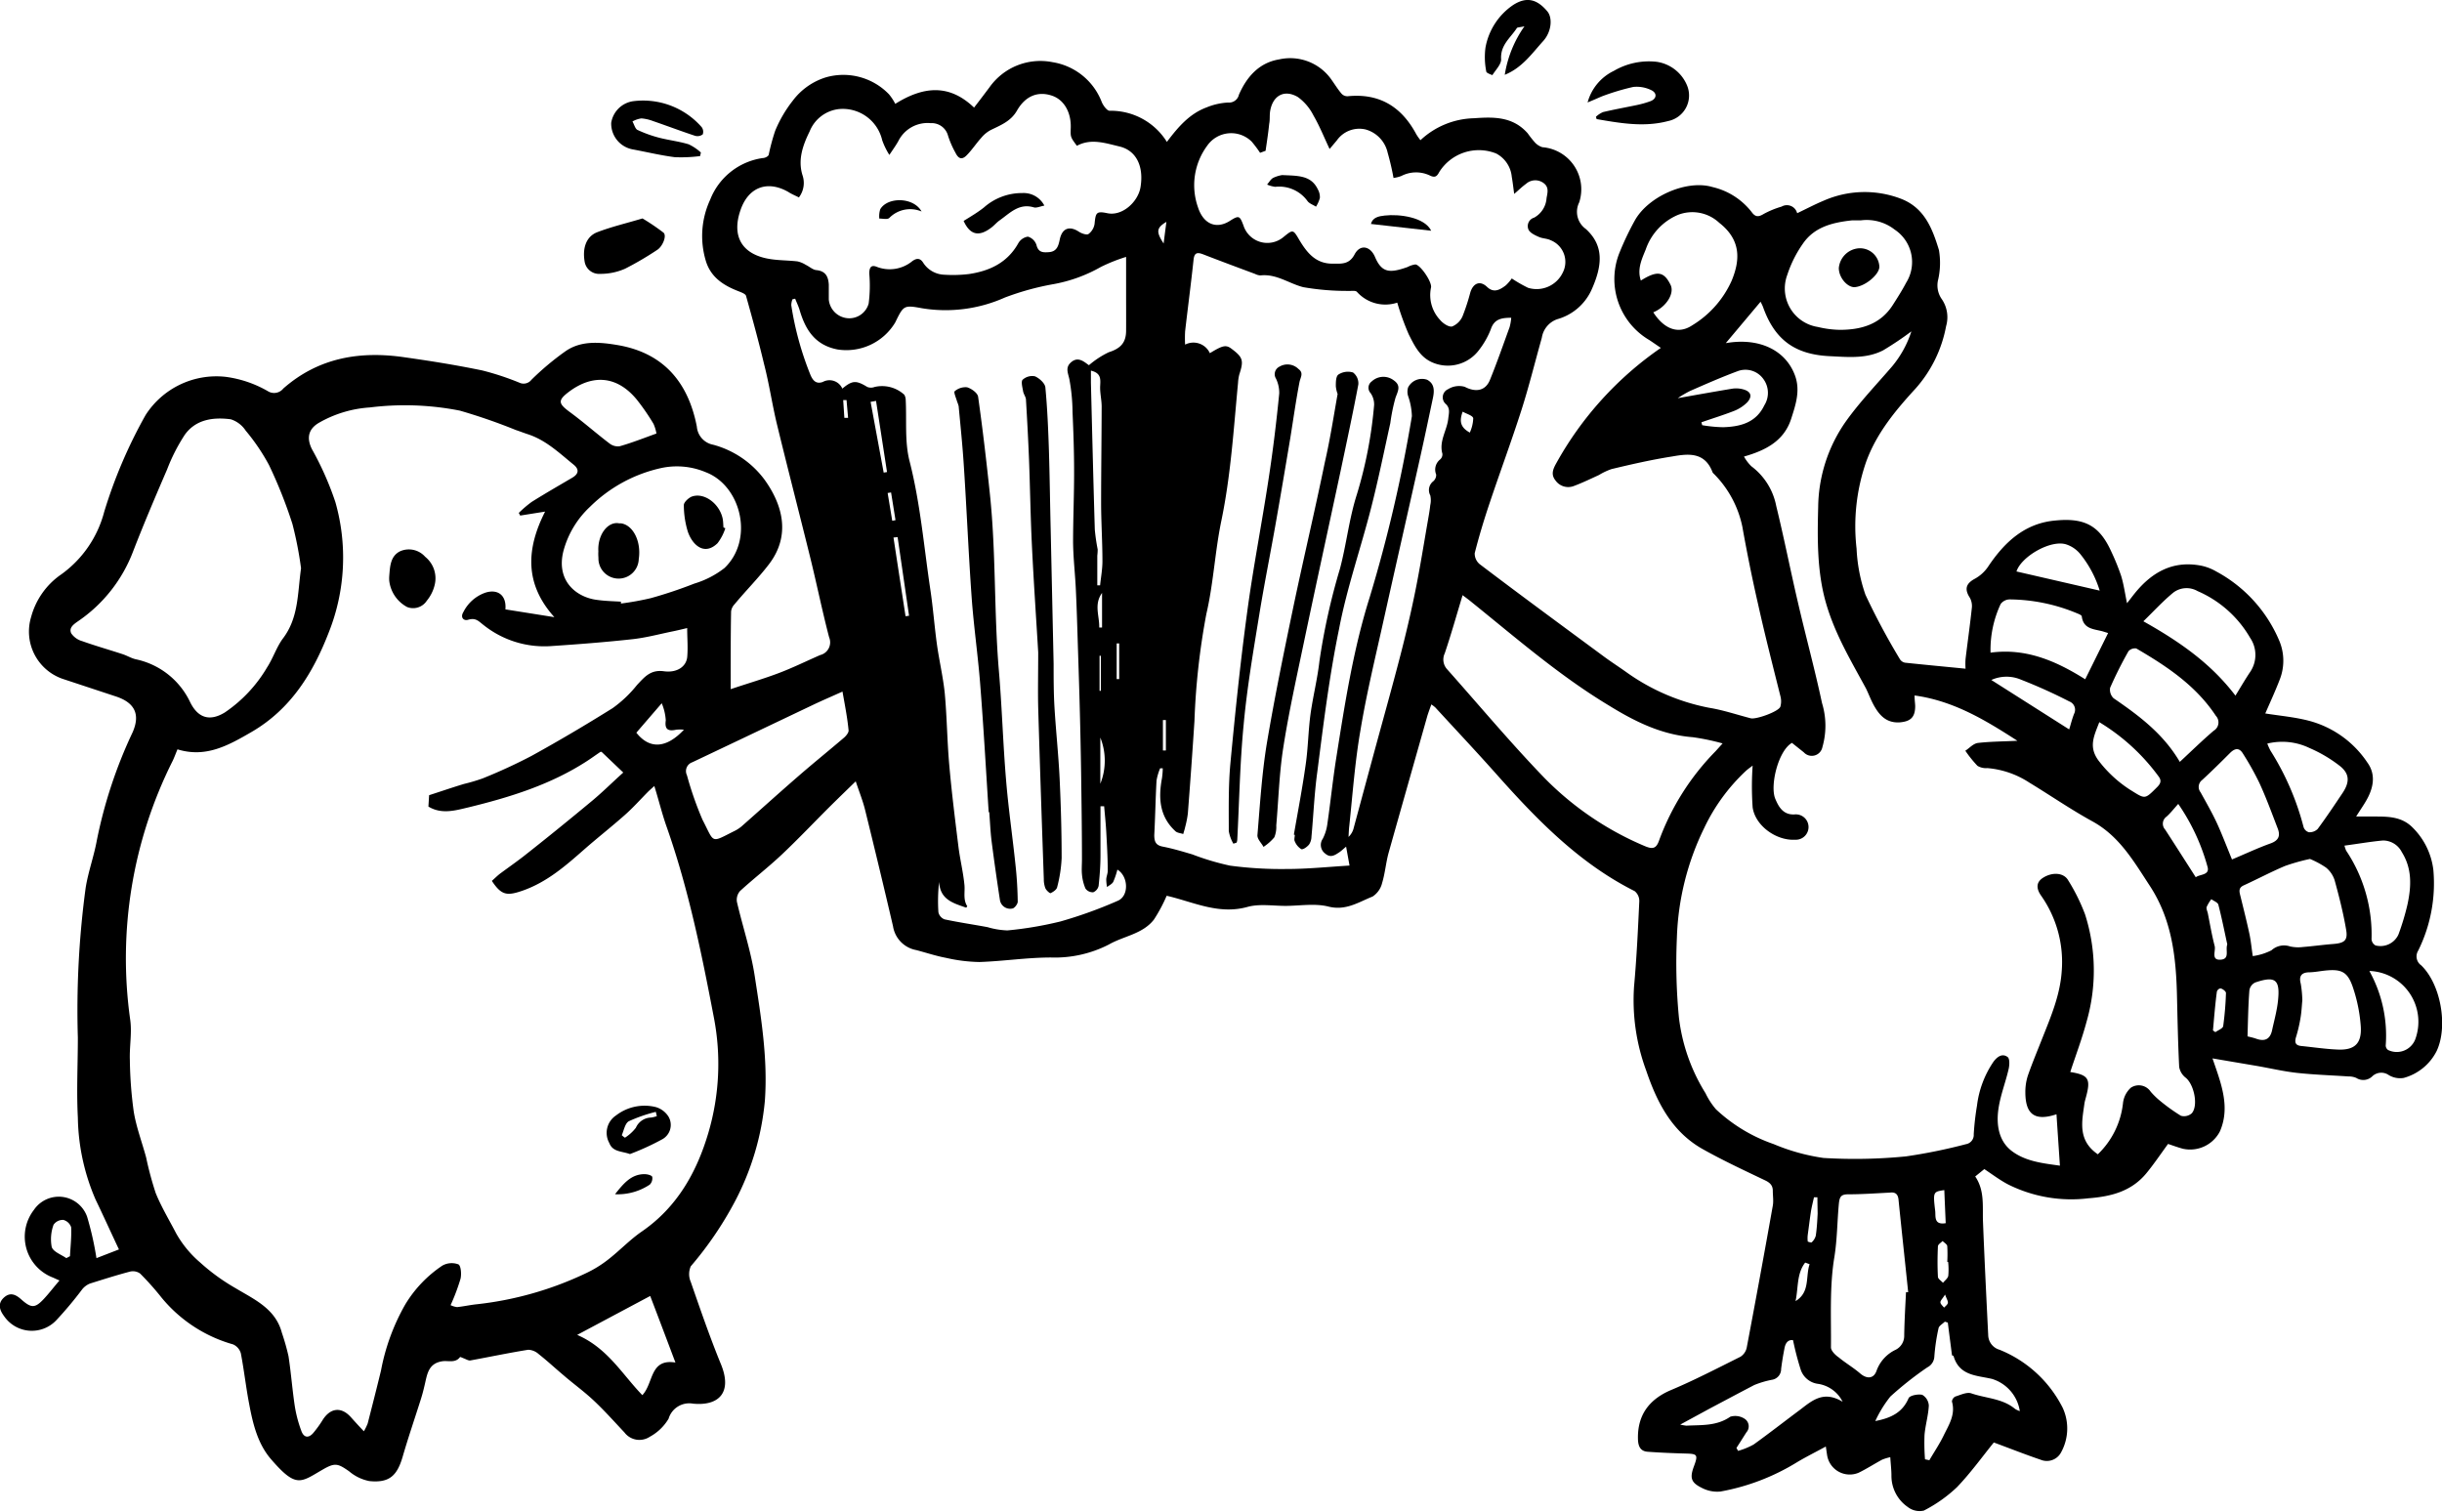 <svg xmlns="http://www.w3.org/2000/svg" viewBox="0 0 313.68 194.2"><g id="Capa_2" data-name="Capa 2"><g id="Capa_1-2" data-name="Capa 1"><path d="M93.86,88.53c2.17-.73,4.12-1.3,6-2s3.66-1.58,5.49-2.38a1.68,1.68,0,0,0,1.15-2.29c-.88-3.36-1.57-6.77-2.4-10.14-1.41-5.72-2.89-11.42-4.28-17.14-.63-2.58-1-5.21-1.67-7.79-.7-2.94-1.5-5.86-2.32-8.78-.07-.26-.58-.44-.92-.58-1.89-.72-3.52-1.73-4.2-3.77a11.08,11.08,0,0,1,.51-8A8.54,8.54,0,0,1,98,20.3c.27,0,.68-.21.74-.41a27.28,27.28,0,0,1,.83-3.08,16.22,16.22,0,0,1,2.26-3.87,8.44,8.44,0,0,1,4.24-3,8.14,8.14,0,0,1,8.12,2.17,6.85,6.85,0,0,1,.81,1.23c3.72-2.33,7-2.51,10.12.48.73-.94,1.37-1.79,2-2.63a8,8,0,0,1,8.1-3.2,8.14,8.14,0,0,1,6.31,5.14c.19.45.68,1.1,1,1.1a8.48,8.48,0,0,1,7.36,4c1.45-1.93,2.91-3.62,5.09-4.43a8.44,8.44,0,0,1,2.77-.63,1.29,1.29,0,0,0,1.39-1c1-2.3,2.6-4.12,5.17-4.54a6.46,6.46,0,0,1,6.77,2.68c.42.59.79,1.2,1.26,1.74a1,1,0,0,0,.8.31c4.06-.4,6.9,1.36,8.78,4.88a7.12,7.12,0,0,0,.54.77,10.41,10.41,0,0,1,6.87-2.82c2.52-.18,5-.24,6.91,1.94a14,14,0,0,0,.88,1.12,2.2,2.2,0,0,0,1,.66A5.42,5.42,0,0,1,202.85,26a2.71,2.71,0,0,0,.86,3.42c2.3,2.1,2.19,4.62.67,7.93A6.86,6.86,0,0,1,200.05,41a3,3,0,0,0-2,2.39c-.87,3.08-1.63,6.19-2.6,9.23-1.28,4-2.74,7.93-4.07,11.9-.73,2.16-1.39,4.34-1.95,6.54a1.76,1.76,0,0,0,.65,1.42c5.27,4,10.57,7.89,15.88,11.81.93.69,1.91,1.32,2.87,2a27.07,27.07,0,0,0,10.71,4.63c1.8.29,3.56.89,5.34,1.35.69.18,3.59-.86,3.81-1.49a2.51,2.51,0,0,0,0-1.38c-1-4-2-7.9-2.88-11.87-.75-3.27-1.41-6.56-2-9.86A13.46,13.46,0,0,0,220.28,61c-.11-.12-.26-.22-.31-.36-1-2.62-3.14-2.36-5.18-2-2.62.41-5.21,1-7.79,1.62a8.13,8.13,0,0,0-1.61.76c-1.07.49-2.12,1-3.22,1.41a2,2,0,0,1-2.37-.72c-.61-.76-.31-1.46.11-2.21a43.73,43.73,0,0,1,13.43-14.81c-.51-.34-1-.69-1.47-1a9.08,9.08,0,0,1-3.8-11.34,37.71,37.71,0,0,1,1.91-4c1.73-3.14,6.72-5.31,10-4.32a8.92,8.92,0,0,1,5,3.18c.48.67.87.7,1.56.28a11.45,11.45,0,0,1,2.31-.95,1.36,1.36,0,0,1,2,.85c1.16-.55,2.25-1.13,3.38-1.6a13.06,13.06,0,0,1,10-.24c3,1.18,4,3.85,4.83,6.57a9.76,9.76,0,0,1-.09,3.76,3.07,3.07,0,0,0,.41,2.48,4.11,4.11,0,0,1,.6,3.54,16.61,16.61,0,0,1-3.91,8c-2.56,2.79-5,5.71-6.34,9.37a25.23,25.23,0,0,0-1.25,11.2,20.86,20.86,0,0,0,1.14,5.93,89.41,89.41,0,0,0,4.44,8.3,1,1,0,0,0,.65.43c2.56.27,5.12.51,7.77.77a8.8,8.8,0,0,1,0-1.25c.26-2.17.57-4.33.8-6.5a2.22,2.22,0,0,0-.24-1.35c-.72-1.1-.52-1.82.59-2.43a4.94,4.94,0,0,0,1.7-1.51c2.12-3.19,4.75-5.67,8.74-6,3.82-.37,5.66.76,7.13,4a29.59,29.59,0,0,1,1.26,3.1c.33,1.06.48,2.18.76,3.53.41-.52.7-.91,1-1.28,2.22-2.74,4.95-4.26,8.59-3.53a6.49,6.49,0,0,1,1.87.73,18.07,18.07,0,0,1,8.09,8.88,6.61,6.61,0,0,1,.07,5c-.58,1.51-1.27,3-1.86,4.36,1.92.31,3.92.47,5.83,1a13,13,0,0,1,7.28,5.3c1.15,1.58.77,3.33-.17,4.94-.34.59-.73,1.14-1.27,2,.89,0,1.62,0,2.34,0,1.74,0,3.48,0,4.87,1.37a9.19,9.19,0,0,1,2.71,5.49,19.46,19.46,0,0,1-1.95,10.37A1.4,1.4,0,0,0,311,124c2.52,2.41,3.48,7.83,2,11a6.71,6.71,0,0,1-4.24,3.47,2.82,2.82,0,0,1-1.91-.36,1.68,1.68,0,0,0-2.08.11,1.66,1.66,0,0,1-2.1.25,2.44,2.44,0,0,0-1-.19c-2.21-.15-4.43-.22-6.64-.46-1.78-.2-3.53-.62-5.3-.92s-3.53-.6-5.53-.94c.29.85.56,1.6.8,2.36.74,2.32,1.18,4.65.16,7a4.3,4.3,0,0,1-4.79,2.24c-.69-.19-1.36-.44-1.88-.61-.95,1.3-1.81,2.58-2.78,3.76-1.92,2.33-4.53,3-7.44,3.22A18.16,18.16,0,0,1,258,152.18c-1.05-.54-2-1.26-3.11-2l-1.17.95c1.24,1.81.92,3.85,1,5.83.19,4.86.43,9.71.67,14.56a2,2,0,0,0,1.46,1.87,15.62,15.62,0,0,1,8.11,7.46,6.35,6.35,0,0,1-.29,5.86,2.07,2.07,0,0,1-2.56.8c-1.95-.66-3.86-1.42-6-2.21-1.5,1.85-3,3.94-4.74,5.75a18.14,18.14,0,0,1-4.25,3,2.46,2.46,0,0,1-2.06-.46,4.85,4.85,0,0,1-2.1-4c0-.75-.09-1.5-.15-2.4a6,6,0,0,0-1.05.32c-1,.54-2,1.18-3,1.67a2.94,2.94,0,0,1-4.06-2.23c-.06-.38-.11-.75-.17-1.13-1.3.71-2.51,1.31-3.67,2A28.34,28.34,0,0,1,221,191.6a4.25,4.25,0,0,1-2.4-.47c-1.41-.69-1.56-1.3-1-2.8s.39-1.57-1.11-1.61-3.23-.11-4.85-.23c-.92-.07-1.21-.69-1.24-1.59-.09-3.08,1.4-5.14,4.28-6.35s5.94-2.79,8.88-4.26a1.83,1.83,0,0,0,.81-1.17q1.73-9.12,3.35-18.24c.11-.62,0-1.28,0-1.92s-.32-1-.92-1.3c-2.7-1.29-5.41-2.55-8-4-4-2.21-5.94-6-7.34-10.13a26.06,26.06,0,0,1-1.56-10.83c.33-3.63.5-7.27.67-10.9a1.62,1.62,0,0,0-.6-1.33c-7-3.51-12.38-9-17.51-14.75-2.66-3-5.39-5.9-8.1-8.85a5,5,0,0,0-.5-.38c-.19.52-.36,1-.49,1.39-1.66,5.88-3.34,11.77-5,17.67-.35,1.27-.45,2.61-.83,3.86a2.88,2.88,0,0,1-1.23,1.76c-1.79.71-3.42,1.85-5.66,1.29-1.73-.44-3.66-.1-5.5-.09-1.64,0-3.37-.29-4.9.13-3.59,1-6.72-.52-10-1.34l-.39-.09a19.88,19.88,0,0,1-1.63,3.05c-1.44,1.87-3.87,2.11-5.79,3.21A15.19,15.19,0,0,1,135,123c-3.07,0-6.13.48-9.2.58a20.6,20.6,0,0,1-4.26-.53c-1.29-.24-2.55-.66-3.83-1a3.69,3.69,0,0,1-3-3.07q-1.74-7.47-3.58-14.91c-.3-1.22-.78-2.4-1.21-3.7-1.09,1.06-2.19,2.12-3.27,3.19-2.08,2.07-4.09,4.2-6.22,6.21-1.73,1.63-3.62,3.09-5.37,4.69a1.72,1.72,0,0,0-.4,1.4c.74,3.19,1.8,6.32,2.29,9.54.81,5.27,1.69,10.57,1.3,16a34.5,34.5,0,0,1-3.88,13,45.56,45.56,0,0,1-5.64,8.27,2.5,2.5,0,0,0,0,2c1.23,3.54,2.45,7.09,3.87,10.56,1.51,3.66-.27,5.41-3.59,5.08a2.77,2.77,0,0,0-3.13,1.94,6.29,6.29,0,0,1-2.42,2.32,2.41,2.41,0,0,1-3.25-.56c-1.26-1.34-2.49-2.72-3.84-4s-2.7-2.23-4-3.36c-1.06-.89-2.08-1.84-3.17-2.7a2.13,2.13,0,0,0-1.35-.56c-2.5.4-5,.93-7.48,1.38-.24,0-.52-.17-.78-.27s-.46-.21-.5-.17c-.59.79-1.48.44-2.22.53-1.91.26-2,1.75-2.34,3.13-.14.61-.3,1.22-.49,1.81-.77,2.44-1.6,4.85-2.31,7.3s-1.7,3.42-4.28,3.16A5.72,5.72,0,0,1,44.84,189c-1.43-1-1.81-1.13-3.35-.24-2.88,1.66-3.41,2.46-6.64-1.27-1.75-2-2.37-4.6-2.85-7.17-.41-2.14-.65-4.32-1.06-6.46a1.78,1.78,0,0,0-1-1.16,18.33,18.33,0,0,1-9.18-6A36.13,36.13,0,0,0,18,163.6a1.58,1.58,0,0,0-1.3-.25c-1.72.45-3.43,1-5.13,1.53a2.47,2.47,0,0,0-1,.73,48.65,48.65,0,0,1-3.35,4,4.32,4.32,0,0,1-6.71-.56c-.59-.79-.82-1.63,0-2.37s1.54-.37,2.24.26c1.27,1.12,1.75,1.13,2.89-.09.67-.72,1.27-1.51,2-2.36-.44-.19-.72-.33-1-.44a5.62,5.62,0,0,1-2.29-8.62,3.86,3.86,0,0,1,6.84.87,40.66,40.66,0,0,1,1.2,5.32l2.89-1.12c-1.06-2.24-2-4.33-3-6.4A27.52,27.52,0,0,1,10,143.56c-.18-3.42,0-6.85,0-10.27A117.54,117.54,0,0,1,11,114.07c.33-2.09,1.08-4.1,1.45-6.18a60.07,60.07,0,0,1,4.59-13.83c1-2.3.27-3.79-2.14-4.59L8,87.19a6.43,6.43,0,0,1-4-7.94,9.68,9.68,0,0,1,3.89-5.48,14.35,14.35,0,0,0,5.49-8A62.31,62.31,0,0,1,18.7,53.32,10.8,10.8,0,0,1,29,48.41a14.67,14.67,0,0,1,5.39,1.83,1.51,1.51,0,0,0,2-.33c4.55-4,9.91-4.86,15.67-4,3.32.47,6.63,1,9.9,1.68a35.35,35.35,0,0,1,4.76,1.57,1.27,1.27,0,0,0,1.54-.37,35.18,35.18,0,0,1,4.35-3.65c2-1.42,4.44-1.2,6.73-.81,5.89,1,9.07,4.79,10.17,10.47a2.58,2.58,0,0,0,2.1,2.33,12.14,12.14,0,0,1,6.59,4.48c2.21,3.06,3.5,7.05.57,10.88-1.37,1.79-3,3.42-4.42,5.14a1.59,1.59,0,0,0-.44.92C93.85,81.74,93.86,85,93.86,88.53Zm-5.59-7.85c-.8.19-1.34.32-1.88.43-1.71.35-3.41.81-5.14,1-3.45.38-6.92.65-10.38.88a12.52,12.52,0,0,1-8.72-2.67c-.65-.49-1-1-2-.71-.57.19-1.07-.28-.62-1a5,5,0,0,1,2.8-2.47c1.61-.52,2.75.33,2.59,2.14l6.29,1c-3.85-4.27-3.62-8.78-1.19-13.56l-3.2.51-.18-.34a14.64,14.64,0,0,1,1.65-1.41c1.72-1.08,3.48-2.09,5.23-3.12.83-.49.9-1.08.15-1.68-1.82-1.48-3.53-3.13-5.84-3.89-.53-.17-1-.36-1.57-.55a72.79,72.79,0,0,0-7.19-2.49,36.44,36.44,0,0,0-11.56-.41,15.08,15.08,0,0,0-6.59,2c-1.36.82-1.54,2-.84,3.38a39.22,39.22,0,0,1,3,6.78,26,26,0,0,1-.83,16.69c-2,5.19-4.84,9.86-9.89,12.81-3,1.74-5.89,3.39-9.56,2.26-.22.51-.39,1-.61,1.46a56.54,56.54,0,0,0-5.46,33.31c.23,1.67-.11,3.41-.05,5.12a52.88,52.88,0,0,0,.5,6.66c.33,2,1.06,3.91,1.59,5.87A42.87,42.87,0,0,0,20,153.26c.73,1.8,1.75,3.49,2.65,5.22a13.9,13.9,0,0,0,3.06,3.7,25.81,25.81,0,0,0,4.5,3.27c2.42,1.46,5.18,2.64,6,5.77a29,29,0,0,1,.85,3c.33,2.16.49,4.34.82,6.5a16.69,16.69,0,0,0,.83,3.1c.29.81.88,1,1.52.27a13.71,13.71,0,0,0,1.19-1.64c1-1.62,2.43-1.78,3.67-.38.5.56,1,1.11,1.65,1.79a6.69,6.69,0,0,0,.49-1c.58-2.26,1.16-4.53,1.71-6.8a27.23,27.23,0,0,1,3.11-8.48,15.81,15.81,0,0,1,4.77-5,2.45,2.45,0,0,1,2.06-.16c.33.16.42,1.27.27,1.87a26.24,26.24,0,0,1-1.27,3.37,2.69,2.69,0,0,0,.84.25c.83-.09,1.65-.27,2.47-.36a43.53,43.53,0,0,0,14.09-4,14.75,14.75,0,0,0,2.84-1.75c1.48-1.15,2.78-2.54,4.32-3.6,4.54-3.12,7.07-7.64,8.56-12.71a31.32,31.32,0,0,0,.69-14.82c-1.58-8.28-3.26-16.52-6.07-24.49-.59-1.67-1-3.39-1.57-5.21l-.71.64c-1,1-2,2.14-3.12,3.12-1.67,1.48-3.43,2.86-5.11,4.33-2.43,2.14-4.84,4.26-8,5.36-2,.69-2.7.59-3.93-1.26.34-.3.68-.64,1.05-.93,1-.74,2-1.44,3-2.21,3-2.36,5.92-4.73,8.83-7.15,1.38-1.15,2.66-2.43,4-3.63l-2.79-2.66s-.07,0-.13,0c-.56.37-1.1.77-1.67,1.14-4.68,3.06-9.94,4.69-15.32,6-1.62.38-3.42.93-5.12-.11l.09-1.46c1.52-.49,3-1,4.46-1.44a23.73,23.73,0,0,0,2.4-.71,69,69,0,0,0,6.3-2.9c3.52-1.94,7-4,10.41-6.13A15.53,15.53,0,0,0,81.82,88c1-1.07,1.76-2,3.46-1.77s2.9-.61,3-1.88S88.27,82,88.27,80.68Zm181.2,67.6a10.71,10.71,0,0,0,3.24-6.63,3.14,3.14,0,0,1,1-1.92,1.83,1.83,0,0,1,2.55.51,9.81,9.81,0,0,0,1,1,23.47,23.47,0,0,0,2.88,2.09,1.49,1.49,0,0,0,1.4-.32c.87-1,.28-3.74-.8-4.58a2.22,2.22,0,0,1-.82-1.38c-.15-3-.21-6-.28-9-.11-5-.62-9.9-3.52-14.3-2.05-3.13-3.88-6.33-7.33-8.23-2.79-1.53-5.42-3.35-8.14-5a11.59,11.59,0,0,0-5.37-1.85,2.14,2.14,0,0,1-1.27-.29,15.58,15.58,0,0,1-1.56-1.94c.53-.34,1-.91,1.61-1,1.64-.19,3.29-.19,5.08-.28-4.08-2.63-8.17-5.13-13.21-5.82,0,.57.07,1,.08,1.35,0,1.47-.6,2-2.05,2.11-1.67.07-2.55-.92-3.26-2.19-.38-.69-.66-1.45-1-2.15-1.93-3.57-4-7-5.15-11s-1.11-8.21-1-12.36a19.48,19.48,0,0,1,3.58-11c1.78-2.49,3.93-4.72,5.93-7.05a13.45,13.45,0,0,0,2.46-4.48A41.89,41.89,0,0,1,241.9,45c-2.19,1.13-4.58.86-6.94.75-4.43-.23-7-2.12-8.49-6.3-.1-.27-.25-.54-.32-.69l-4.47,5.32c4.23-.74,7.64.85,8.87,4.1.74,1.95.12,3.78-.46,5.59-.91,2.86-3.26,4.08-6.07,4.88a5.26,5.26,0,0,0,.95,1.25A8.34,8.34,0,0,1,228.16,65c1,4.07,1.81,8.21,2.77,12.31,1,4.34,2.18,8.64,3.11,13a9.94,9.94,0,0,1,.05,5.67,1.39,1.39,0,0,1-2.39.66l-1.52-1.21c-1.77,1-2.85,5.51-2.14,7.19.42,1,1,2.09,2.49,2a1.63,1.63,0,1,1,.05,3.25c-2.39.14-5.11-1.77-5.45-4.16a38.24,38.24,0,0,1,0-5.36c-.24.19-.6.43-.9.71a24.27,24.27,0,0,0-5.33,7.32,34.46,34.46,0,0,0-3.5,14.07,73,73,0,0,0,.26,10.25,23.6,23.6,0,0,0,3.42,9.74,9.49,9.49,0,0,0,1.34,2.06,20.62,20.62,0,0,0,7.41,4.47,25.88,25.88,0,0,0,6.4,1.78,66.9,66.9,0,0,0,10.59-.2,69.31,69.31,0,0,0,7.71-1.57,1.2,1.2,0,0,0,1-1.27,34.71,34.71,0,0,1,.42-3.69,12.74,12.74,0,0,1,2.13-5.65c.48-.63,1.12-1.1,1.81-.58.28.22.24,1.05.12,1.55-.39,1.7-1.05,3.35-1.3,5.07-.3,2,0,4.09,1.62,5.38,1.8,1.42,4.13,1.65,6.27,1.95-.15-2.27-.3-4.42-.44-6.6-2.8.93-4,0-4-2.84a6.85,6.85,0,0,1,.32-2.12c.58-1.66,1.26-3.28,1.9-4.91,1.09-2.74,2.24-5.46,2.45-8.48a14.82,14.82,0,0,0-2.65-9.74c-.55-.79-.74-1.66.25-2.29,1.21-.77,2.67-.66,3.23.32a24.45,24.45,0,0,1,2.17,4.38,23.68,23.68,0,0,1,.19,13.8c-.58,2.18-1.39,4.31-2.09,6.45,2.35.38,2.67.87,2,3.29-.06.23-.13.46-.17.69C267.45,144,266.82,146.46,269.47,148.28Zm-90-109.4a4.89,4.89,0,0,1-5.17-1.39c-.21-.21-.73-.09-1.11-.12a32.52,32.52,0,0,1-5.78-.48c-1.83-.46-3.45-1.74-5.5-1.51a1.67,1.67,0,0,1-.69-.19c-2.23-.83-4.46-1.66-6.68-2.52-.8-.31-1.14-.18-1.23.75-.32,3-.73,6.1-1.08,9.15a15.88,15.88,0,0,0,0,1.7,2.32,2.32,0,0,1,3.18,1.1c1.63-1,2.07-1.11,2.78-.57,1.48,1.11,1.59,1.51,1,3.31a5.32,5.32,0,0,0-.16,1.06c-.57,5.95-.93,11.91-2.16,17.8-.81,3.93-1,8-1.91,11.89a91.39,91.39,0,0,0-1.53,13.76q-.39,6-.85,11.9a12.62,12.62,0,0,1-.34,1.71c-.06.3-.17.6-.25.91-.34-.12-.77-.14-1-.36-2.06-1.89-2.21-4.27-1.73-6.82a10.53,10.53,0,0,0,.1-1.26l-.34,0a7,7,0,0,0-.46,1.57c-.13,2.35-.17,4.7-.29,7,0,.85.19,1.32,1.11,1.49,1.28.25,2.54.63,3.79,1A32.78,32.78,0,0,0,158,111.2a50.1,50.1,0,0,0,7.35.43c2.61,0,5.21-.27,8-.44l-.44-2.43c-.37.31-.59.53-.84.7-.57.38-1.14.79-1.83.2a1.38,1.38,0,0,1-.33-1.91,5.78,5.78,0,0,0,.58-1.82c.42-2.88.71-5.78,1.17-8.66,1.1-6.94,2.17-13.87,4.3-20.61a184.51,184.51,0,0,0,5.4-23.2,8.56,8.56,0,0,0-.49-2.6,1.88,1.88,0,0,1,0-1.08,2,2,0,0,1,2.44-1c1,.52.94,1.47.74,2.4-.53,2.5-1.05,5-1.61,7.5-1.56,7-3.14,13.92-4.69,20.89-1.05,4.75-2.21,9.48-3,14.26-.7,4-1,8.17-1.43,12.26-.06.47-.07,1-.1,1.42a2.31,2.31,0,0,0,.67-1.17q1.28-4.74,2.56-9.47c1.15-4.24,2.34-8.46,3.44-12.71.71-2.75,1.36-5.51,1.92-8.28.62-3.07,1.11-6.17,1.65-9.26.1-.58.2-1.15.26-1.73a2.82,2.82,0,0,0,0-1.26,1.43,1.43,0,0,1,.39-1.81,1.08,1.08,0,0,0,.37-.86,1.66,1.66,0,0,1,.51-1.94.88.88,0,0,0,.29-.73c-.46-1.62.59-3,.75-4.5.08-.72.27-1.3-.28-1.86A1.14,1.14,0,0,1,186,50a2.67,2.67,0,0,1,2.15-.31c1.39.73,2.67.55,3.25-.92.9-2.22,1.69-4.48,2.51-6.74a6.3,6.3,0,0,0,.21-1.21c-1.29,0-2.2.18-2.63,1.5A10.64,10.64,0,0,1,190,44.94a5,5,0,0,1-6.16,1.55c-1.52-.73-2.19-2.17-2.88-3.53A35,35,0,0,1,179.48,38.88Zm-77.34-.51-.34.08a2.33,2.33,0,0,0-.15.75,39.94,39.94,0,0,0,2.48,9c.3.68.71,1.17,1.56.87a1.8,1.8,0,0,1,2.52.85c1.29-1.08,1.78-1.08,3.21-.21a1.29,1.29,0,0,0,.93,0,4.22,4.22,0,0,1,3.82,1,1.4,1.4,0,0,1,.18.65c.14,2.64-.15,5.39.5,7.9,1.39,5.45,1.84,11,2.67,16.52.35,2.33.52,4.67.84,7,.29,2.07.78,4.13,1,6.21.29,3.1.31,6.23.59,9.34.31,3.51.75,7,1.18,10.49.21,1.65.62,3.28.77,4.93.07.9-.19,1.83.36,2.67,0,0-.09.11-.14.18-1.63-.58-3.35-1-3.48-3.31a22.2,22.2,0,0,0-.09,3.89,1.27,1.27,0,0,0,.79.92c1.83.39,3.68.66,5.52,1a10.14,10.14,0,0,0,2.56.42,47,47,0,0,0,6.81-1.15,57.37,57.37,0,0,0,7.37-2.66c1.45-.62,1.37-3.13-.06-4a9.65,9.65,0,0,1-.53,1.57c-.15.28-.52.45-.8.67a6,6,0,0,1-.1-.94c0-.39.2-.78.19-1.17,0-1.67-.1-3.34-.19-5-.06-1.09-.18-2.18-.27-3.27l-.47,0c0,2.1,0,4.19,0,6.29,0,1.31-.1,2.63-.24,3.94a1.17,1.17,0,0,1-.69.82,1.14,1.14,0,0,1-1-.48,5.93,5.93,0,0,1-.45-1.82c-.06-.63,0-1.28,0-1.92,0-3.75-.06-7.51-.11-11.26q-.06-3.84-.16-7.66c-.06-2.46-.14-4.93-.22-7.39-.09-2.75-.16-5.5-.29-8.25-.09-2.07-.34-4.13-.36-6.19,0-3.06.14-6.13.13-9.2,0-2.5-.09-5-.2-7.51a24,24,0,0,0-.41-4.24c-.18-.82-.54-1.5.22-2.16s1.41-.28,2.05.2c.15.11.3.21.24.18a11.55,11.55,0,0,1,2.55-1.67c1.47-.47,2.22-1.18,2.23-2.75s0-3.26,0-4.89V33a21.87,21.87,0,0,0-3.24,1.29,19.17,19.17,0,0,1-6.14,2.22,34.59,34.59,0,0,0-6.19,1.71,18.66,18.66,0,0,1-10.63,1.38c-2.37-.44-2.39-.36-3.46,1.83a7.32,7.32,0,0,1-7.42,3.46c-2.92-.57-4.14-2.58-4.88-5.14C102.55,39.31,102.33,38.85,102.14,38.37Zm.51-13c-.52-.26-1-.46-1.36-.7-2.67-1.54-5.1-.66-6.13,2.23-1.23,3.43.13,5.79,3.73,6.37,1.17.19,2.38.17,3.57.31a3.41,3.41,0,0,1,1.05.44c.47.22.9.64,1.37.68,1.21.12,1.53.87,1.59,1.87,0,.63,0,1.27,0,1.9a2.65,2.65,0,0,0,2.15,2.37A2.58,2.58,0,0,0,111.58,39a17.68,17.68,0,0,0,.08-3.85c0-.82.26-1.14.92-.89a4.57,4.57,0,0,0,4.59-.7c.51-.38,1-.47,1.41.18a3.35,3.35,0,0,0,2.71,1.55,17.1,17.1,0,0,0,3.2-.09c2.65-.4,4.92-1.46,6.31-3.95a1.71,1.71,0,0,1,1.24-.85,1.65,1.65,0,0,1,1.09,1.05c.24,1,.86,1,1.62.94,1.05-.08,1.22-.88,1.39-1.68.31-1.4,1.25-1.73,2.45-.94.35.23,1,.45,1.23.29a2,2,0,0,0,.78-1.3c.14-1.45.22-1.67,1.65-1.37,1.93.4,3.94-1.47,4.25-3.34.44-2.66-.52-4.73-2.73-5.24-1.81-.43-3.64-1.06-5.44-.08-.83-1.12-.83-1.12-.79-2.29.07-2-.86-3.63-2.41-4.15-1.78-.6-3.4,0-4.5,1.92-.79,1.38-2.1,1.87-3.38,2.5a4.08,4.08,0,0,0-1.21,1c-.66.73-1.2,1.57-1.89,2.26s-1.11.28-1.43-.37a11.77,11.77,0,0,1-.94-2.16,2.17,2.17,0,0,0-2.24-1.62,4.19,4.19,0,0,0-4.14,2.29c-.28.51-.63,1-1.16,1.79a9.31,9.31,0,0,1-.92-1.89,5.2,5.2,0,0,0-5.55-4A4.6,4.6,0,0,0,104,16.88c-.89,1.81-1.53,3.65-.92,5.62A3.06,3.06,0,0,1,102.65,25.32Zm59.93-6-.71.26a15.44,15.44,0,0,0-1.08-1.44,3.75,3.75,0,0,0-5.7.51,8.54,8.54,0,0,0-1.2,7.92c.72,2.23,2.4,2.83,4.09,1.76,1.18-.75,1.28-.68,1.76.6a3.22,3.22,0,0,0,5.16,1.45c1.18-.95,1.2-1,2,.38,1,1.67,2.13,3.08,4.3,3.06,1.09,0,2.11.14,2.81-1.19s2-1.09,2.61.3c.87,2.06,1.87,2.15,4.2,1.32a2.94,2.94,0,0,1,1-.33c.67.06,2.2,2.33,2,3A4.67,4.67,0,0,0,185,41.12c.36.43,1.1.92,1.53.82a2.5,2.5,0,0,0,1.34-1.32,26.71,26.71,0,0,0,1-3.07c.38-1.2,1.26-1.54,2.14-.7s1.67.37,2.41-.19a5.6,5.6,0,0,0,.77-.89,18,18,0,0,0,2.09,1.2A3.73,3.73,0,0,0,200.75,35a3,3,0,0,0-1.59-4.15c-.45-.22-1-.2-1.48-.41s-1.14-.51-1.34-.94a1.13,1.13,0,0,1,.72-1.54,3.09,3.09,0,0,0,1.6-2.52c.13-.71.34-1.42-.42-1.95a1.78,1.78,0,0,0-2.22.13c-.49.35-.92.78-1.52,1.29-.12-.87-.19-1.53-.31-2.19a3.77,3.77,0,0,0-2-3,6,6,0,0,0-7.31,2.37c-.31.59-.56.76-1.18.47a4.12,4.12,0,0,0-3.7.05,4.48,4.48,0,0,1-1,.25,32.76,32.76,0,0,0-.75-3.23,4,4,0,0,0-2.84-3,3.53,3.53,0,0,0-3.7,1.42l-.92,1.09c-.74-1.57-1.31-3-2.07-4.3a6.55,6.55,0,0,0-2-2.37c-1.77-1.05-3.28-.17-3.58,1.89-.07.51,0,1-.11,1.55C162.91,17.09,162.74,18.19,162.58,19.28ZM38.67,73a47.5,47.5,0,0,0-1.11-5.7,59.85,59.85,0,0,0-3-7.55,26,26,0,0,0-3-4.43,3.59,3.59,0,0,0-1.92-1.46c-2.24-.29-4.49,0-5.91,2a23.38,23.38,0,0,0-2.26,4.43c-1.5,3.48-3,7-4.36,10.51a19,19,0,0,1-7.08,9c-.62.43-1.2.86-.88,1.56a2.54,2.54,0,0,0,1.41,1c1.71.61,3.47,1.11,5.21,1.68.57.19,1.1.52,1.67.65a10,10,0,0,1,7,5.54c1,2,2.5,2.48,4.44,1.29a18,18,0,0,0,5.43-5.79c.76-1.17,1.2-2.57,2-3.67C38.37,79.38,38.21,76.27,38.67,73Zm149.19,3.5c-.78,2.58-1.46,5-2.28,7.43a1.85,1.85,0,0,0,.33,2.07c4.17,4.69,8.2,9.51,12.54,14a39.59,39.59,0,0,0,12.83,8.69c1,.42,1.47.35,1.85-.77a32.06,32.06,0,0,1,7.24-11.42l.9-1a29.22,29.22,0,0,0-3.83-.8c-4-.31-7.42-2-10.77-4.07-6.33-3.81-11.89-8.65-17.61-13.26C188.69,77.06,188.32,76.79,187.86,76.45Zm-108.1.84,0,.19a37.41,37.41,0,0,0,3.83-.69,57.26,57.26,0,0,0,5.59-1.87,11.82,11.82,0,0,0,3.88-2c3.83-3.65,2.15-10.55-2.38-12.3A9.57,9.57,0,0,0,85,60.11a18.71,18.71,0,0,0-9.22,5,12,12,0,0,0-3.4,5.65c-1,3.88,1.68,6,4.37,6.31C77.77,77.21,78.76,77.23,79.76,77.29ZM244.83,166l.28,0c-.41-4-.84-7.92-1.24-11.88-.07-.73-.41-1-1.09-.92-1.79.09-3.59.22-5.38.22-.91,0-1.1.32-1.19,1.17-.22,2.31-.21,4.61-.59,6.95-.62,3.77-.39,7.69-.43,11.54,0,.44.57,1,1,1.29.88.73,1.88,1.31,2.75,2.06s1.78.7,2.13-.41a4.78,4.78,0,0,1,2.45-2.64,2,2,0,0,0,1.08-1.84C244.63,169.67,244.74,167.83,244.83,166ZM108.22,88.84c-1.45.65-2.61,1.15-3.75,1.69L95.08,95l-6.15,2.92a1.2,1.2,0,0,0-.69,1.67,43.57,43.57,0,0,0,2,5.72c1.56,3,1,3,4,1.49a4.69,4.69,0,0,0,1-.63c2.45-2.16,4.87-4.35,7.34-6.49,1.93-1.68,3.92-3.28,5.86-4.94.26-.23.6-.65.56-.93C108.85,92.21,108.54,90.66,108.22,88.84ZM239,28.31c-.41,0-.78,0-1.13,0-2.44.27-4.8.82-6.29,3a15.11,15.11,0,0,0-2,4A5,5,0,0,0,233.5,42a12.84,12.84,0,0,0,2.83.37c2.75,0,5.22-.7,6.81-3.2.6-.94,1.2-1.88,1.72-2.87a5,5,0,0,0-1.48-6.8A5.84,5.84,0,0,0,239,28.31ZM212.37,40.12c1.19,1.87,3,3,5,1.67a12.83,12.83,0,0,0,5.07-5.74c1-2.44,1.36-5.12-1.6-7.43a5.06,5.06,0,0,0-5.34-1,7.45,7.45,0,0,0-4.1,4.42c-.5,1.24-1.13,2.52-.63,4,2.09-1.31,2.95-1.17,3.79.5C215.16,37.64,214.06,39.42,212.37,40.12Zm84.35,70.22a25.74,25.74,0,0,0-3.2.9c-1.8.76-3.53,1.68-5.3,2.49-.73.33-.57.83-.43,1.39.4,1.63.81,3.25,1.16,4.88.18.85.26,1.72.42,2.82a7.44,7.44,0,0,0,2.41-.75,2.4,2.4,0,0,1,2.39-.49,4.85,4.85,0,0,0,1.66.07c1.27-.1,2.53-.28,3.8-.38,1.53-.11,2-.45,1.72-1.93-.36-2.11-.89-4.19-1.46-6.26a3.48,3.48,0,0,0-1.12-1.64A11.56,11.56,0,0,0,296.72,110.34ZM280,97.87c1.55-1.44,2.91-2.77,4.35-4a1.24,1.24,0,0,0,.28-1.92c-2.57-3.89-6.31-6.37-10.22-8.65a1.14,1.14,0,0,0-1,.35,51.57,51.57,0,0,0-2.36,4.7,1.51,1.51,0,0,0,.45,1.35C274.74,91.92,277.87,94.24,280,97.87Zm7.13-8.48c.73-1.19,1.29-2.15,1.9-3.06a3.9,3.9,0,0,0,0-4.4,14.36,14.36,0,0,0-6.75-6,2.82,2.82,0,0,0-3.08.17c-1.33,1.08-2.5,2.37-3.88,3.71C280,82.44,284,85.22,287.17,89.39Zm-16.34-8.07-.71-.22c-1.12-.3-2.46-.28-2.67-1.91,0-.17-.42-.33-.67-.43A22.88,22.88,0,0,0,258.14,77a1.47,1.47,0,0,0-1.15.59,13.85,13.85,0,0,0-1.3,6.25c4.61-.62,8.48,1.11,12.16,3.42Zm15.88,29.1c1.72-.72,3.35-1.49,5-2.08,1.05-.38,1.26-1,.91-1.91-.77-2-1.5-4-2.37-5.88a37,37,0,0,0-2.09-3.73c-.46-.77-1-.74-1.64-.12-1.19,1.19-2.38,2.37-3.61,3.5a1.11,1.11,0,0,0-.2,1.58c.71,1.29,1.45,2.57,2.07,3.9S286,108.7,286.71,110.42ZM223.05,186l.21.38a9.21,9.21,0,0,0,2-.82c2-1.44,4-3,6-4.49,1.54-1.18,3-2.47,5.43-1a4.23,4.23,0,0,0-3.15-2.3,2.7,2.7,0,0,1-2.22-1.78,36.87,36.87,0,0,1-1-3.83c-.67-.1-1,.41-1.11,1.1-.17.86-.31,1.72-.42,2.59a1.39,1.39,0,0,1-1.09,1.38,11.86,11.86,0,0,0-2.36.69c-1.92,1-3.79,2-5.68,3L215.83,183a5.3,5.3,0,0,0,.79.14c1.93-.1,3.89.07,5.64-1.15a2.2,2.2,0,0,1,1.8.24,1.16,1.16,0,0,1,.26,1.78C223.88,184.7,223.47,185.36,223.05,186Zm17.82-3.45c2.12-.4,3.52-1.15,4.29-2.93.15-.36,1.22-.57,1.76-.44a1.7,1.7,0,0,1,.84,1.38c-.06,1.25-.44,2.49-.55,3.75a27.64,27.64,0,0,0,.06,3.15l.56.12c.61-1.05,1.3-2.07,1.83-3.16.66-1.37,1.56-2.7,1.07-4.38a.81.81,0,0,1,.43-.64c.68-.21,1.49-.61,2.06-.41,1.88.65,4,.64,5.62,2a2.69,2.69,0,0,0,.61.28,5.13,5.13,0,0,0-3.59-4.14c-1.94-.45-4.14-.39-4.9-2.86,0-.13-.31-.2-.22-.15-.2-1.55-.37-2.88-.54-4.22l-.38-.12c-.28.28-.74.52-.81.84a25,25,0,0,0-.54,3.66,1.64,1.64,0,0,1-.9,1.37,43.26,43.26,0,0,0-4.75,3.75A15.29,15.29,0,0,0,240.87,182.58ZM83.52,166.48l-9.38,5c3.91,1.69,5.78,5.07,8.37,7.74,1.47-1.55.93-4.72,4.25-4.19C85.65,172.08,84.6,169.3,83.52,166.48Zm212.22-38c-.07.72-.1,1.52-.24,2.31a18.62,18.62,0,0,1-.57,2.43c-.21.69-.08,1.08.69,1.15,1.58.16,3.16.4,4.75.46,2.09.07,3-.79,2.88-2.92a20,20,0,0,0-.95-4.88c-.71-2.23-1.5-2.6-3.81-2.33-.59.07-1.18.18-1.78.2-1,0-1.46.39-1.17,1.48A15,15,0,0,1,295.74,128.52Zm5.4-19.89a5.23,5.23,0,0,0,.22.67,19.44,19.44,0,0,1,3.27,11.41,1,1,0,0,0,.51.78,2.54,2.54,0,0,0,2.94-1.39,31.59,31.59,0,0,0,1.17-3.89c.49-2.3.61-4.59-.74-6.72a2.7,2.7,0,0,0-2.43-1.48C304.47,108.12,302.87,108.4,301.14,108.63ZM84.32,55.69a5.08,5.08,0,0,0-.38-1.25,28.26,28.26,0,0,0-2.17-3.14c-2.49-3-5.59-3.27-8.65-1-1.49,1.12-1.43,1.52.06,2.62,1.76,1.29,3.39,2.74,5.13,4.06a1.72,1.72,0,0,0,1.31.34C81.17,56.88,82.68,56.28,84.32,55.69ZM291.24,95.52a7.32,7.32,0,0,0,.41.91,34.56,34.56,0,0,1,4.25,9.82,1,1,0,0,0,.69.66,1.49,1.49,0,0,0,1.12-.42c1.11-1.5,2.15-3.06,3.19-4.61s.85-2.63-.53-3.63a17.7,17.7,0,0,0-3.71-2.16A8.07,8.07,0,0,0,291.24,95.52Zm-21.58-2.75c-.68,1.8-1.49,3.25.07,5.15a15.84,15.84,0,0,0,3.85,3.51c2,1.24,1.87,1.32,3.52-.33.51-.51.54-.9.14-1.41A26.23,26.23,0,0,0,269.66,92.77Zm34.71,32a17.08,17.08,0,0,1,2.08,9.54.73.73,0,0,0,.3.57,2.55,2.55,0,0,0,3.48-1.33A6.53,6.53,0,0,0,304.37,124.73Zm-34.66-48.9a14,14,0,0,0-2.48-4.68,3.91,3.91,0,0,0-1.83-1.26c-2-.63-5.78,1.58-6.38,3.48ZM218.55,54.25l.1.37a17.75,17.75,0,0,0,2.7.26c2.19-.07,4.21-.57,5.28-2.81a3,3,0,0,0-.12-3.38,2.83,2.83,0,0,0-3.33-1c-2.05.76-4.05,1.64-6.06,2.52a13.86,13.86,0,0,0-1.61.94c2.21-.39,4.58-.82,7-1.22a3.41,3.41,0,0,1,1.31.06c1.08.26,1.34.89.61,1.7a5,5,0,0,1-1.77,1.13C221.29,53.35,219.91,53.77,218.55,54.25Zm37.24,33.1,10,6.35c.22-.71.38-1.37.63-2a1.14,1.14,0,0,0-.61-1.59,65.7,65.7,0,0,0-6.18-2.79A4.74,4.74,0,0,0,255.79,87.35ZM140.13,47.61c0,.55,0,1.06,0,1.56.16,6.29.31,12.57.5,18.86a24.86,24.86,0,0,0,.37,2.55,7,7,0,0,1-.05.79c0,1.27,0,2.55,0,3.82l.36,0c.1-1,.3-2.06.3-3.09,0-2.44-.16-4.88-.17-7.33,0-4.17.06-8.35.07-12.53,0-.9-.24-1.8-.19-2.69S141.42,47.92,140.13,47.61ZM288.7,133.13c.26.07.72.16,1.16.32,1.11.38,1.76,0,2-1.13s.62-2.48.75-3.74c.3-2.75-.33-3.25-2.92-2.37a1.33,1.33,0,0,0-.75,1C288.79,129.12,288.76,131.05,288.7,133.13Zm-8.9-29.86c-.6.66-1,1.19-1.51,1.64a1.11,1.11,0,0,0-.17,1.66c1.3,2,2.57,4,3.93,6.12.54-.41,1.83-.24,1.51-1.35A26.58,26.58,0,0,0,279.8,103.27ZM81.74,94.12c1.72,2.18,3.88,2,6.11-.38a4.35,4.35,0,0,0-1,0c-1,.21-1.5,0-1.33-1.2A6.66,6.66,0,0,0,85,90.34Zm204.36,27.2c-.37-1.7-.71-3.42-1.15-5.11-.08-.29-.59-.47-.9-.7a5,5,0,0,0-.6,1c-.07.23.09.54.15.81.28,1.41.52,2.83.88,4.21.16.62-.5,1.83.75,1.75S285.82,122.08,286.1,121.32ZM8.52,161.62l.47-.25c.06-1.24.21-2.49.15-3.72a1.45,1.45,0,0,0-1-.94,1.45,1.45,0,0,0-1.26.62,5.39,5.39,0,0,0-.24,2.84C6.82,160.8,7.85,161.15,8.52,161.62Zm275.74-29.25.31.22c.33-.24.91-.45,1-.75a40.71,40.71,0,0,0,.36-4.28c0-.19-.36-.49-.62-.57s-.53.24-.55.41C284.54,129.05,284.41,130.71,284.26,132.37Zm-34,29.73h-.13a16.82,16.82,0,0,0,0-2c0-.25-.39-.46-.6-.68-.21.22-.58.43-.6.67-.06,1.3-.07,2.61,0,3.92,0,.27.42.52.65.78.24-.3.62-.57.68-.9A8.81,8.81,0,0,0,250.24,162.1ZM112.53,51.5l-.7.12,1.68,9.09.43-.07ZM249.75,152.88c-1.43.21-1.46.22-1.17,2.68.08.69-.2,1.83,1.35,1.57C249.87,155.73,249.81,154.36,249.75,152.88ZM115.3,69l-.53.05q.77,5.05,1.55,10.11l.45-.06Zm117.15,93.4-.57-.21c-1.11,1.42-.87,3.28-1.24,4.95C232.54,166,231.9,164,232.45,162.39Zm1-8.6-.44,0c-.14.63-.3,1.25-.4,1.88-.15,1-.27,2-.4,2.94a3.63,3.63,0,0,0,0,.87s.43.17.5.1a1.77,1.77,0,0,0,.53-.85c.14-.94.19-1.89.24-2.83C233.47,155.16,233.45,154.47,233.45,153.79Zm-92.11-53.12a8,8,0,0,0,0-5.93Zm46.54-47.79c-.44,1.21-.31,2,.92,2.68a4.82,4.82,0,0,0,.44-1.85C189.16,53.37,188.4,53.18,187.88,52.88ZM141.2,80.61h.36V76.17C140.49,77.64,141.24,79.13,141.2,80.61Zm2.24,6.63.32,0V82.65h-.32Zm-2.2,1.5h.17v-4.5l-.17,0Zm8.52,3.76-.38,0V96.4h.38Zm.07-64c-1.3.77-1.34,1.28-.36,2.78C149.61,30.15,149.72,29.31,149.83,28.48ZM114.46,63.26l-.44.07.59,3.57.42-.08Zm-6-9.58h.48l-.2-2.29-.43,0ZM249.85,166.3c-.33.53-.61.77-.6,1s.3.46.47.68c.18-.2.46-.39.49-.62S250.05,166.86,249.85,166.3Z"/><path d="M203.93,13.16a6.34,6.34,0,0,1,3.36-4.05,8.94,8.94,0,0,1,5.52-1.17,5,5,0,0,1,3.88,3,3.35,3.35,0,0,1-2.42,4.61c-3.08.82-6.14.27-9.18-.25L205,15a3.19,3.19,0,0,1,.91-.6c1.43-.34,2.88-.6,4.32-.9A12.83,12.83,0,0,0,212,13c.78-.29.9-1,.17-1.39a4.25,4.25,0,0,0-2.38-.44,30,30,0,0,0-4,1.2C205.28,12.58,204.75,12.83,203.93,13.16Z"/><path d="M89.93,20.05a18.82,18.82,0,0,1-3.26.14c-1.81-.23-3.61-.67-5.4-1a3.37,3.37,0,0,1-2.76-3.4A3.33,3.33,0,0,1,81.33,13a10,10,0,0,1,8.8,3.33,1,1,0,0,1,.14.93,1.11,1.11,0,0,1-1,.18c-1.81-.6-3.59-1.27-5.39-1.89a5.34,5.34,0,0,0-1.5-.34,3.43,3.43,0,0,0-1.14.39c.22.38.36,1,.69,1.11a16.05,16.05,0,0,0,2.81,1c1.24.31,2.52.46,3.73.83a6.38,6.38,0,0,1,1.56,1.05Z"/><path d="M82.53,28.06a28.16,28.16,0,0,1,2.69,1.82c.47.39-.11,1.81-.83,2.24a40.24,40.24,0,0,1-4.1,2.4,7.81,7.81,0,0,1-3.2.66,1.88,1.88,0,0,1-2-1.62c-.28-1.72.22-3.17,1.6-3.72C78.53,29.13,80.43,28.69,82.53,28.06Z"/><path d="M193.29,9.61a14.75,14.75,0,0,1,2.53-6.23c-.58.14-.95.11-1,.26-.8,1.23-2.1,2.14-2,3.94.05.66-.7,1.4-1.12,2.07,0,0-.76-.26-.78-.44a9.42,9.42,0,0,1-.11-3.08A8.41,8.41,0,0,1,194.34.66c1.73-1.13,3.09-.78,4.41.79.71.84.55,2.64-.53,3.83C196.78,6.87,195.52,8.71,193.29,9.61Z"/><path d="M50,74c.1-1.24.14-2.59,1.43-3.2a2.79,2.79,0,0,1,3.18.72,3.55,3.55,0,0,1,1.22,3.64,5,5,0,0,1-1,2,2.1,2.1,0,0,1-2.53.82A4.4,4.4,0,0,1,50,74.61,4,4,0,0,1,50,74Z"/><path d="M80.92,148.25c-1.1-.39-2.21-.26-2.66-1.43a2.68,2.68,0,0,1,.87-3.53,6,6,0,0,1,5.09-1.08,2.86,2.86,0,0,1,1.66,1.25,2.1,2.1,0,0,1-.81,2.89A32.55,32.55,0,0,1,80.92,148.25Zm3.45-4.87-.13-.55a19.62,19.62,0,0,0-3.46,1.2c-.49.27-.64,1.17-.91,1.8,0,0,.38.34.42.31a5.49,5.49,0,0,0,1.39-1.27,2.18,2.18,0,0,1,1.95-1.31A4,4,0,0,0,84.37,143.38Z"/><path d="M79,153.41c1.16-1.47,2.12-2.57,3.78-2.58.35,0,.9.13,1,.34a1.15,1.15,0,0,1-.31,1A7.42,7.42,0,0,1,79,153.41Z"/><path d="M171.82,50.61a3.8,3.8,0,0,1-.23-1c0-.53,0-1.31.37-1.52a2.24,2.24,0,0,1,1.84-.24,1.75,1.75,0,0,1,.68,1.54c-.7,3.72-1.5,7.42-2.28,11.13-1.58,7.38-3.19,14.75-4.74,22.13-.93,4.45-1.92,8.9-2.62,13.39-.52,3.3-.61,6.67-.9,10a3.53,3.53,0,0,1-.25,1.52,6.38,6.38,0,0,1-1.39,1.23c-.27-.51-.82-1-.78-1.52.33-3.94.57-7.9,1.21-11.79,1-5.94,2.22-11.84,3.45-17.74,1.29-6.13,2.74-12.23,4-18.36C170.86,56.43,171.31,53.47,171.82,50.61Z"/><path d="M166.2,107.22c.52-3,1.1-6,1.53-9.09.3-2.1.32-4.23.6-6.33.31-2.28.89-4.54,1.15-6.83a83.27,83.27,0,0,1,2.64-11.91c.84-3.16,1.18-6.47,2.18-9.57A55.37,55.37,0,0,0,176.51,52a2.53,2.53,0,0,0-.46-1.51A1,1,0,0,1,176.2,49a2.19,2.19,0,0,1,2.86-.12c.93.67.51,1.35.2,2.2a23.39,23.39,0,0,0-.67,3.27c-.8,3.62-1.54,7.26-2.46,10.86C174.8,70.43,173,75.55,172,80.82,170.75,86.88,170,93,169.21,99.17c-.38,2.76-.49,5.54-.75,8.32a1.88,1.88,0,0,1-.31,1c-.24.29-.76.68-1,.59a2.11,2.11,0,0,1-.83-1c-.12-.22,0-.55,0-.83Z"/><path d="M158.43,108.38a4.83,4.83,0,0,1-.59-1.62c0-2.87-.06-5.76.2-8.62.61-6.48,1.28-13,2.15-19.41.77-5.77,1.9-11.5,2.77-17.25.56-3.64,1-7.29,1.36-10.94a4.21,4.21,0,0,0-.42-1.91,1.07,1.07,0,0,1,.45-1.53,2,2,0,0,1,2.44.3c.71.52.25,1.07.13,1.7-.46,2.38-.79,4.78-1.18,7.18-.6,3.57-1.2,7.15-1.83,10.72-.7,4-1.51,8-2.16,12-.76,4.68-1.57,9.37-2,14.09-.48,4.92-.56,9.87-.82,14.81a2.09,2.09,0,0,1-.08.34Z"/><path d="M127,104.36c-.35-5.48-.66-11-1.09-16.44-.29-3.73-.83-7.44-1.1-11.17-.4-5.61-.63-11.23-1-16.84-.16-2.58-.43-5.16-.67-7.74a4.11,4.11,0,0,0-.19-.56c-.13-.47-.47-1.22-.32-1.35a2.13,2.13,0,0,1,1.59-.51c.56.16,1.35.73,1.42,1.21.59,4.18,1.08,8.37,1.52,12.56.79,7.53.51,15.12,1.15,22.66.4,4.68.53,9.38.92,14,.3,3.68.84,7.33,1.22,11,.17,1.54.26,3.1.28,4.65,0,.31-.43.86-.7.88a1.33,1.33,0,0,1-1.59-1.11c-.38-2.49-.74-5-1.06-7.48-.16-1.26-.21-2.54-.31-3.82Z"/><path d="M133.36,83.8c-.25-4.21-.58-9-.81-13.77-.18-3.66-.23-7.33-.37-11-.1-2.55-.24-5.11-.39-7.66,0-.37-.31-.73-.37-1.11s-.3-1.24-.06-1.48a1.82,1.82,0,0,1,1.58-.44c.56.24,1.29.89,1.34,1.43.26,2.73.37,5.48.46,8.22.1,3.31.14,6.63.22,9.94q.19,8.67.38,17.35c0,1.86,0,3.72.11,5.57.18,3,.51,6.08.66,9.13.16,3.41.26,6.84.26,10.26a17.74,17.74,0,0,1-.58,3.74c-.07.31-.52.61-.86.76-.11,0-.53-.36-.65-.64a3.23,3.23,0,0,1-.2-1.17c-.25-7.21-.5-14.42-.71-21.64C133.3,89,133.36,86.68,133.36,83.8Z"/><path d="M123.78,28.38c1-.62,1.83-1.11,2.61-1.73a7.36,7.36,0,0,1,4.93-1.85,3,3,0,0,1,2.83,1.61c-.53.1-1,.33-1.35.23-1.9-.57-3.06.72-4.37,1.65-.39.27-.7.65-1.08.94C125.72,30.48,124.59,30.16,123.78,28.38Z"/><path d="M118.38,27.17a3.75,3.75,0,0,0-4.15.83c-.25.23-.84.07-1.28.08a2.93,2.93,0,0,1,.12-1.2C114,25.28,117.34,25.29,118.38,27.17Z"/><path d="M164.69,22.49c2,.1,3.71,0,4.58,1.82a2,2,0,0,1,.27,1.11,3.88,3.88,0,0,1-.5,1.13c-.36-.24-.84-.39-1.08-.71A4.48,4.48,0,0,0,163.81,24a3.84,3.84,0,0,1-1.05-.29c.26-.3.47-.7.8-.87A4.25,4.25,0,0,1,164.69,22.49Z"/><path d="M183.84,29.64l-7.74-.87c.2-.83,1-1,1.76-1.08C179.74,27.47,183,27.9,183.84,29.64Z"/><path d="M76.86,70.83c-.12-2.17,1.25-3.9,2.69-3.6.07,0,.16,0,.24,0,1.56.24,2.6,2.36,2.26,4.59a2.59,2.59,0,0,1-5.18-.17A5.87,5.87,0,0,1,76.86,70.83Z"/><path d="M93.17,67.86a6.4,6.4,0,0,1-1,1.92c-1.68,1.64-3.22.26-3.82-1.49a11.78,11.78,0,0,1-.51-3.41c0-.36.59-.91,1-1.08,1.6-.6,3.62.91,4,2.88.06.35.06.71.09,1.07Z"/><path d="M241.41,34.26c0,1-1.83,2.55-3.21,2.63-.93,0-2-1.24-2-2.45a2.79,2.79,0,0,1,2.52-2.54A2.49,2.49,0,0,1,241.41,34.26Z"/></g></g></svg>